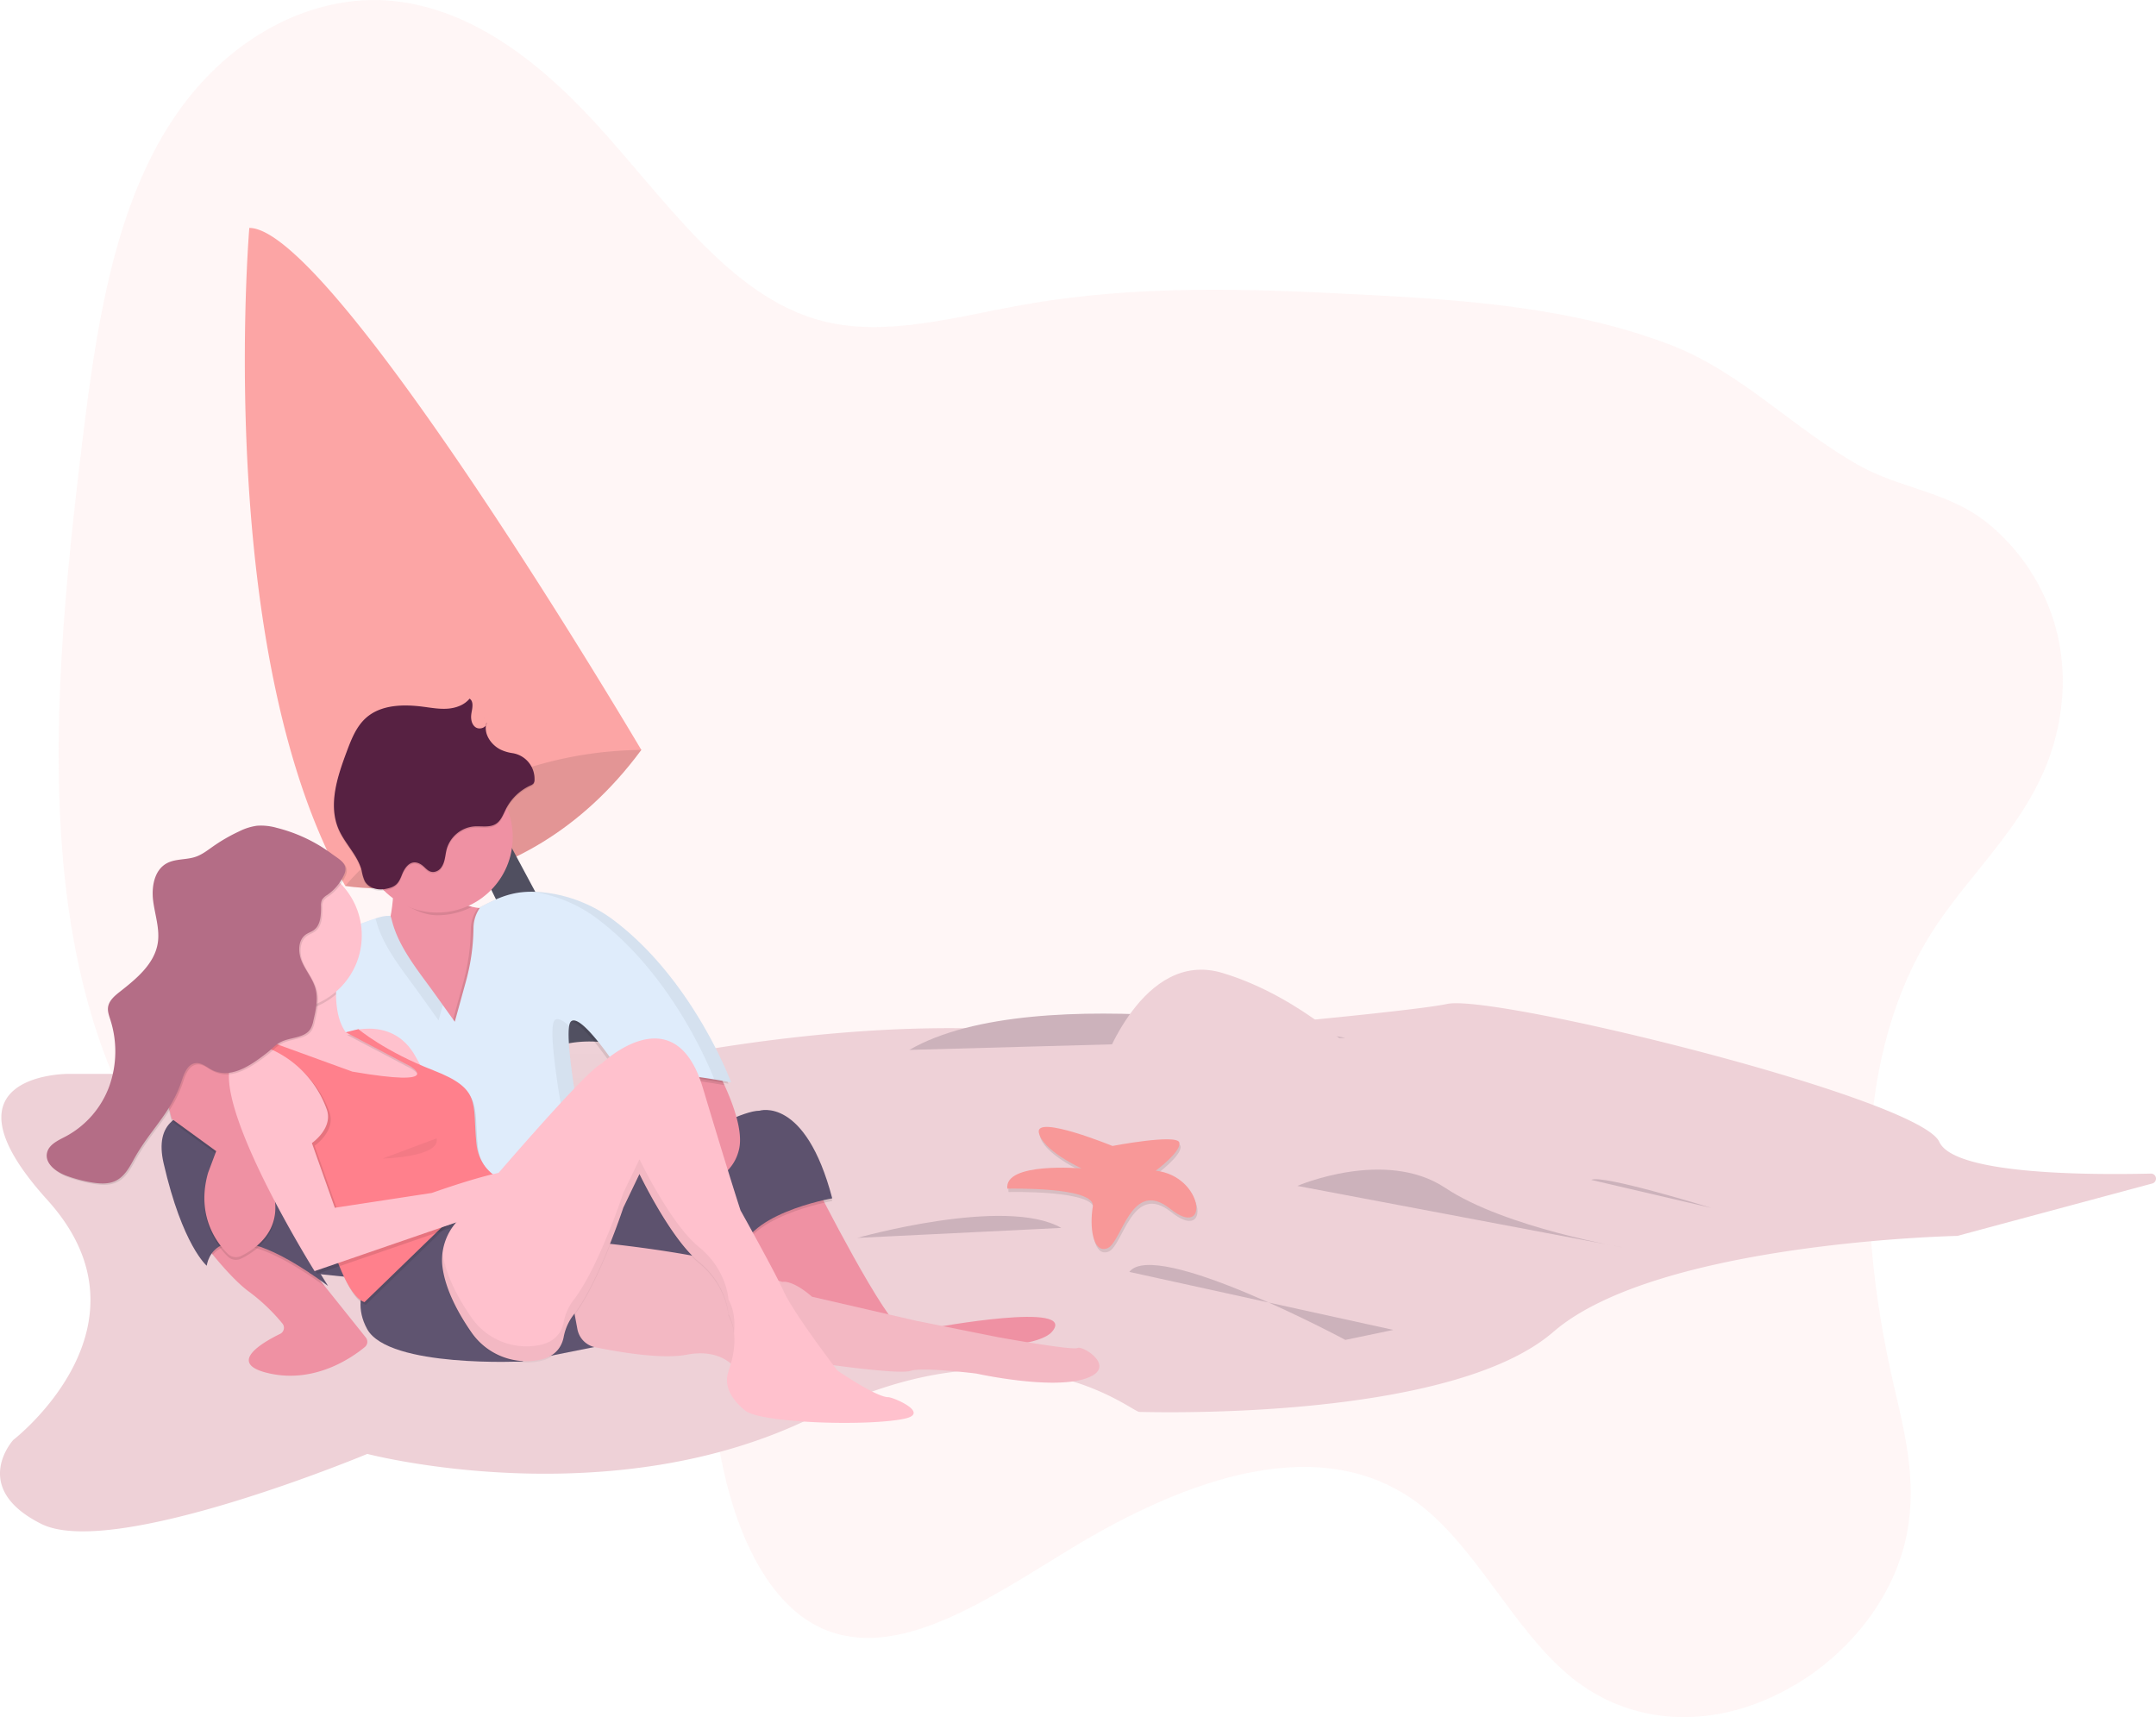 <svg id="a6d9bb13-e5f6-4c21-aa2f-63a2e4a08357" data-name="Layer 1" xmlns="http://www.w3.org/2000/svg" xmlns:xlink="http://www.w3.org/1999/xlink" width="1077.988" height="858.576" viewBox="0 0 1077.988 858.576"><defs><linearGradient id="a3072216-105c-45a4-9275-075801c67428" x1="303.233" y1="380.437" x2="303.233" y2="379.066" gradientUnits="userSpaceOnUse"><stop offset="0" stop-color="gray" stop-opacity="0.25"/><stop offset="0.535" stop-color="gray" stop-opacity="0.12"/><stop offset="1" stop-color="gray" stop-opacity="0.1"/></linearGradient><linearGradient id="befed860-b9c8-44f5-94de-299c2a82c033" x1="303.233" y1="379.748" x2="303.233" y2="378.377" xlink:href="#a3072216-105c-45a4-9275-075801c67428"/><linearGradient id="a60fe5fe-a301-4ace-9170-4c1f953493ad" x1="355.14" y1="565.285" x2="355.14" y2="531.196" xlink:href="#a3072216-105c-45a4-9275-075801c67428"/><linearGradient id="f2c8c104-c6d4-4b69-b7f1-f42200d68d9c" x1="266.102" y1="444.083" x2="266.102" y2="444.083" xlink:href="#a3072216-105c-45a4-9275-075801c67428"/></defs><title>Beach</title><path d="M1024.801,490.288c-39.202,65.337-32.981,153.701-16.866,223.227,5.396,23.278,11.638,47.846,6.509,74.027-6.271,32.016-28.111,57.352-50.091,71.941-40.067,26.595-85.477,26.391-118.225-.531-28.3-23.266-46.646-64.191-75.562-86.185-48.39-36.808-115.551-13.372-174.082,22.236-41.41,25.192-87.023,57.034-124.819,39.755-26.595-12.158-42.872-47.158-50.225-85.363-3.55-18.446-5.59-38.613-14.051-52.603-5.03-8.317-12.017-13.84-19.266-18.345-66.191-41.137-156.765-5.042-220.522-51.745-43.059-31.542-67.006-97.434-74.322-168.112s.193-146.483,9.385-221.138c6.532-53.054,15.214-109.886,42.379-153.302,28.736-45.928,73.464-66.806,112.096-62.998S329.062,50.185,357.662,81.08c35.743,38.612,67.81,88.082,114.495,100.128,31.793,8.204,66.74-2.125,100.676-8.139,56.735-10.054,112.534-8.006,167.936-5.127,53.038,2.756,106.394,6.349,155.63,25.267,34.843,13.388,61.378,41.787,93.831,60.074,21.155,11.92,45.152,13.185,64.808,29.181,24.213,19.705,44.939,56.365,34.632,103.121C1079.871,430.038,1045.607,455.61,1024.801,490.288Z" transform="translate(-61.006 -20.712)" fill="#fca5a5" opacity="0.1"/><path d="M233.661,463.673s86,16,148-68c0,0-52-51-88-40s-60,76-60,76Z" transform="translate(-61.006 -20.712)" fill="#fca5a5"/><path d="M233.661,463.673s86,16,148-68c0,0-52-51-88-40s-60,76-60,76Z" transform="translate(-61.006 -20.712)" opacity="0.1"/><polygon points="211.655 374.961 299.655 555.961 320.655 544.961 229.655 374.961 211.655 374.961" fill="#504f60"/><path d="M381.661,395.673a194.98,194.98,0,0,0-47.22,6.29,204.353,204.353,0,0,0-59.92,26.7c-26.61,17.33-40.86,35.01-40.86,35.01-63.45-111.52-49.26-312.7-48.07-328.07v-.01c.02-.24.03-.44.04-.58.02-.23.03-.34.03-.34C227.661,134.673,381.661,395.673,381.661,395.673Z" transform="translate(-61.006 -20.712)" fill="#fca5a5"/><path d="M1137.131,612.463l-97.47,26.21s-150,3-202,48-203,40-207,40-60-49-162,2-224,19-224,19-127,53-163,35-14-42-14-42,74-57,17-120,10-63,10-63h192.79a95.771,95.771,0,0,0,45.21-10.87c15.06-8.05,32.78-5.48,44.64-2.09a71.384,71.384,0,0,0,31.54,1.7c96.77-16.41,158.52-11.71,184.18-8.13a142.992,142.992,0,0,0,32.23.79c32.7-2.85,100.56-8.9,137.41-13.28,10.14-1.2,17.93-2.27,22-3.12,11.4-2.38,65.22,8.11,119.66,22.14,60.16,15.49,121.09,35.31,126.34,46.86,7.24,15.92,71.05,16.65,105.76,15.84A2.519,2.519,0,0,1,1137.131,612.463Z" transform="translate(-61.006 -20.712)" fill="#eed1d7"/><path d="M757.661,685.673l-24,5s-95-51-108-34" transform="translate(-61.006 -20.712)" fill="#ccb2bb"/><path d="M733.661,539.673s-154-31-218,6" transform="translate(-61.006 -20.712)" fill="#ccb2bb"/><path d="M617.791,595.38s-38.502-15.738-36.816-6.745,21.359,17.986,21.359,17.986-38.783-3.372-37.097,10.117c0,0,44.404-1.124,42.718,8.993s0,23.607,7.307,20.797,11.804-35.411,31.476-19.673,16.862-16.3-7.307-19.111c0,0,12.928-9.555,11.804-14.052S617.791,595.38,617.791,595.38Z" transform="translate(-61.006 -20.712)" opacity="0.1"/><path d="M617.229,593.694s-38.502-15.738-36.816-6.745,21.359,17.986,21.359,17.986-38.783-3.372-37.097,10.117c0,0,44.404-1.124,42.718,8.993s0,23.607,7.307,20.797,11.804-35.411,31.476-19.673,16.862-16.3-7.307-19.111c0,0,12.928-9.555,11.804-14.052S617.229,593.694,617.229,593.694Z" transform="translate(-61.006 -20.712)" fill="#f89898"/><path d="M916.661,624.673s-55-17-60-14" transform="translate(-61.006 -20.712)" fill="#ccb2bb"/><path d="M489.661,639.673s74-21,102-5" transform="translate(-61.006 -20.712)" fill="#ccb2bb"/><path d="M612.161,554.173s20-59,60-47,70,43,70,43l-130,10Z" transform="translate(-61.006 -20.712)" fill="#eed1d7"/><path d="M177.161,620.173s31,13,83,8,93,26,93,26" transform="translate(-61.006 -20.712)" fill="#ccb2bb"/><g opacity="0.05"><path d="M303.066,380.437a2.355,2.355,0,0,0,.327-1.371A8.565,8.565,0,0,0,303.066,380.437Z" transform="translate(-61.006 -20.712)" fill="url(#a3072216-105c-45a4-9275-075801c67428)"/></g><g opacity="0.05"><path d="M303.066,379.748a2.354,2.354,0,0,0,.327-1.371A8.567,8.567,0,0,0,303.066,379.748Z" transform="translate(-61.006 -20.712)" fill="url(#befed860-b9c8-44f5-94de-299c2a82c033)"/></g><g opacity="0.05"><path d="M362.172,552.515c-2.168.928-7.33,5.792-14.028,12.77-2.127-14.006-3.505-26.638-2.613-31.891a4.728,4.728,0,0,1,.791-2.193c4.019-.275,12.183,9.775,18.705,18.859C363.22,551.508,362.172,552.515,362.172,552.515Z" transform="translate(-61.006 -20.712)" fill="url(#a60fe5fe-a301-4ace-9170-4c1f953493ad)"/></g><g opacity="0.05"><polygon points="266.102 444.083 266.102 444.083 266.102 444.083 266.102 444.083" fill="url(#f2c8c104-c6d4-4b69-b7f1-f42200d68d9c)"/></g><path d="M469.033,613.82s35.048,69.423,43.81,72.119,14.828-1.348,14.828-1.348,72.793-13.48,59.313,2.022-131.431,6.066-131.431,6.066l-29.656-66.727Z" transform="translate(-61.006 -20.712)" fill="#ef91a3"/><path d="M368.606,615.168s56.617-37.744,72.119-37.744c0,0,22.916-7.414,36.396,43.81,0,0-46.506,8.088-45.832,30.33l-8.762-18.872-37.744,41.788-45.832-31.004Z" transform="translate(-61.006 -20.712)" opacity="0.1"/><path d="M368.606,613.82s56.617-37.744,72.119-37.744c0,0,22.916-7.414,36.396,43.81,0,0-46.506,8.088-45.832,30.33l-8.762-18.872-37.744,41.788-45.832-31.004Z" transform="translate(-61.006 -20.712)" fill="#5d526e"/><path d="M430.614,594.948c-3.37,16.176-20.894,18.872-20.894,18.872L384.782,598.318s-3.518-23.22-6.491-37.374c-1.139-5.439-2.197-9.544-2.945-10.481-2.696-3.37,39.766-2.696,39.766-2.696a167.01,167.01,0,0,1,8.129,15.549C427.864,573.434,432.414,586.307,430.614,594.948Z" transform="translate(-61.006 -20.712)" fill="#ef91a3"/><path d="M322.773,472.953l-14.154,67.401-34.374-8.762s-31.678-24.938-22.242-40.44c3.087-5.069,4.657-12.442,5.379-20.065,1.476-15.711-.661-32.507-.661-32.507s37.744-10.11,30.33,17.524c-3.047,11.35,2.433,16.217,9.948,18.016C307.79,476.7,322.773,472.953,322.773,472.953Z" transform="translate(-61.006 -20.712)" fill="#ef91a3"/><path d="M296.999,474.119a37.514,37.514,0,0,1-17.362,4.226c-8.324,0-16.338-5.21-22.579-9.773a153.963,153.963,0,0,0-.337-29.993s37.744-10.11,30.33,17.524C284.004,467.453,289.484,472.319,296.999,474.119Z" transform="translate(-61.006 -20.712)" opacity="0.1"/><circle cx="218.631" cy="418.541" r="37.744" fill="#ef91a3"/><path d="M276.815,517.989l10.236,14.277,5.824-21.114a105.063,105.063,0,0,0,3.531-25.884,17.777,17.777,0,0,1,3.45-10.293c10.503-5.729,18.301-8.753,31.538-7.394a71.176,71.176,0,0,1,35.983,14.582c39.343,30.216,57.844,80.433,57.844,80.433s-53.92-10.784-51.224,1.348c0,0-23.59-37.744-28.982-31.678s11.458,86.273,11.458,86.273l-110.537,8.088L216.954,549.79l1.348-57.291s28.645-13.143,34.711-13.143c2.123,0,1.799-.739,2.696,2.696C259.167,495.29,268.842,506.869,276.815,517.989Z" transform="translate(-61.006 -20.712)" opacity="0.1"/><path d="M423.241,563.317c-9.375-1.692-35.931-6.012-44.949-2.373-1.139-5.439-2.197-9.544-2.945-10.481-2.696-3.37,39.766-2.696,39.766-2.696A167.01,167.01,0,0,1,423.241,563.317Z" transform="translate(-61.006 -20.712)" opacity="0.1"/><path d="M278.163,517.315l10.236,14.277,5.824-21.114a105.063,105.063,0,0,0,3.531-25.884,17.777,17.777,0,0,1,3.45-10.293c10.503-5.729,18.301-8.753,31.538-7.394a71.176,71.176,0,0,1,35.983,14.582c39.343,30.216,57.844,80.433,57.844,80.433s-53.92-10.784-51.224,1.348c0,0-23.59-37.744-28.982-31.678s11.458,86.273,11.458,86.273l-110.537,8.088-28.982-76.837,1.348-57.291s28.645-13.143,34.711-13.143c2.123,0,1.799-.739,2.696,2.696C260.515,494.616,270.19,506.195,278.163,517.315Z" transform="translate(-61.006 -20.712)" fill="#dfecfb"/><path d="M253.432,465.917c-3.788.675-8.199-.603-10.046-3.978a21.914,21.914,0,0,1-1.541-5.24c-1.957-7.678-8.359-13.412-11.512-20.681-5.311-12.245-.648-26.294,4.026-38.797,2.297-6.143,4.765-12.543,9.667-16.901,7.533-6.696,18.766-6.856,28.759-5.538,4.049.534,8.119,1.251,12.19.928s8.24-1.832,10.816-5.001c2.17,1.408,1.367,4.666.924,7.214-.436,2.515-.076,5.46,1.953,7.009s5.815.273,5.645-2.274c-1.825,5.398,2.204,11.366,7.392,13.722a20.626,20.626,0,0,0,5.406,1.561,13,13,0,0,1,11.151,13.057l-.001.058a3.517,3.517,0,0,1-.454,2.015,3.769,3.769,0,0,1-1.602,1.064,25.709,25.709,0,0,0-12.153,11.598c-1.396,2.73-2.448,5.893-5.024,7.557-3.166,2.046-7.308,1.027-11.066,1.317a15.706,15.706,0,0,0-13.557,11.133c-.873,3.122-.757,6.522-2.71,9.297a5.304,5.304,0,0,1-3.688,2.325c-2.923.317-4.267-2.305-6.364-3.658-4.93-3.18-8.075,1.018-9.632,4.979C260.302,463.036,259.108,464.905,253.432,465.917Z" transform="translate(-61.006 -20.712)" opacity="0.1"/><path d="M253.432,465.243c-3.788.675-8.199-.603-10.046-3.978a21.914,21.914,0,0,1-1.541-5.24c-1.957-7.678-8.359-13.412-11.512-20.681-5.311-12.245-.648-26.294,4.026-38.797,2.297-6.143,4.765-12.543,9.667-16.901,7.533-6.696,18.766-6.856,28.759-5.538,4.049.534,8.119,1.251,12.19.928s8.24-1.832,10.816-5.001c2.17,1.408,1.367,4.666.924,7.214-.436,2.515-.076,5.46,1.953,7.009s5.815.273,5.645-2.274c-1.825,5.398,2.204,11.366,7.392,13.722a20.627,20.627,0,0,0,5.406,1.561,13,13,0,0,1,11.151,13.057l-.001.058a3.517,3.517,0,0,1-.454,2.015,3.769,3.769,0,0,1-1.602,1.064,25.709,25.709,0,0,0-12.153,11.598c-1.396,2.73-2.448,5.893-5.024,7.557-3.166,2.046-7.308,1.027-11.066,1.317a15.706,15.706,0,0,0-13.557,11.133c-.873,3.122-.757,6.522-2.71,9.297a5.304,5.304,0,0,1-3.688,2.325c-2.923.317-4.267-2.305-6.364-3.658-4.93-3.18-8.075,1.018-9.632,4.979C260.302,462.362,259.108,464.231,253.432,465.243Z" transform="translate(-61.006 -20.712)" fill="#572142"/><g opacity="0.05"><path d="M360.638,480.815c36.389,27.947,54.946,72.999,57.528,79.608,5.024.823,8.404,1.499,8.404,1.499S408.069,511.704,368.726,481.489A71.176,71.176,0,0,0,332.743,466.907c-1.836-.188-3.56-.284-5.208-.309A71.548,71.548,0,0,1,360.638,480.815Z" transform="translate(-61.006 -20.712)"/><path d="M248.97,480.704c3.457,13.238,13.133,24.817,21.105,35.937l10.236,14.277,2.113-7.66-4.261-5.943c-7.973-11.12-17.648-22.698-21.105-35.937-.897-3.435-.573-2.696-2.696-2.696a22.381,22.381,0,0,0-5.591,1.256C248.831,480.169,248.895,480.417,248.97,480.704Z" transform="translate(-61.006 -20.712)"/><path d="M371.758,557.742c2.19,3.292,3.588,5.528,3.588,5.528-1.176-5.293,8.424-6.224,19.62-5.592C386.182,556.745,377.062,556.344,371.758,557.742Z" transform="translate(-61.006 -20.712)"/><path d="M345.572,533.764c-3.187-2.998-5.874-4.446-7.296-2.847-5.392,6.066,11.458,86.273,11.458,86.273L246.82,624.72l.465,1.232,110.537-8.088S343.151,548.029,345.572,533.764Z" transform="translate(-61.006 -20.712)"/></g><path d="M243.436,694.222c-6.45,5.338-24.763,18.131-47.376,13.285-22.539-4.833-3.633-15.637,5.008-19.849a3.378,3.378,0,0,0,1.153-5.163,93.897,93.897,0,0,0-16.945-16.102c-5.493-4.044-12.105-11.323-17.861-18.313v-.007c-3.026-3.66-5.803-7.232-8.068-10.231a3.385,3.385,0,0,1,3.592-5.304l44.188,11.997a3.366,3.366,0,0,1,1.752,1.153l14.525,18.151L243.928,689.491A3.387,3.387,0,0,1,243.436,694.222Z" transform="translate(-61.006 -20.712)" fill="#ef91a3"/><path d="M223.405,663.838c-36.875-26.893-50.793-22.087-55.99-15.765-3.026-3.66-5.803-7.232-8.068-10.231a3.385,3.385,0,0,1,3.592-5.304l44.188,11.997a3.366,3.366,0,0,1,1.752,1.153Z" transform="translate(-61.006 -20.712)" opacity="0.1"/><path d="M192.69,580.794s-59.313-19.546-49.876,21.568,21.568,51.224,21.568,51.224,3.37-32.352,60.661,10.11L204.822,631.344,228.412,601.688Z" transform="translate(-61.006 -20.712)" fill="#5d526e"/><path d="M178.536,543.723s-5.392,28.308,14.154,62.683c15.495,27.25-2.895,39.674-11.184,43.654a5.843,5.843,0,0,1-6.64-1.114c-5.46-5.402-15.929-19.103-9.81-40.519l4.044-10.784-22.242-16.176s-6.018-22.32-3.346-27.336,24.24-18.496,24.24-18.496Z" transform="translate(-61.006 -20.712)" opacity="0.1"/><path d="M178.536,542.375s-5.392,28.308,14.154,62.683c15.495,27.25-2.895,39.674-11.184,43.654a5.843,5.843,0,0,1-6.64-1.114c-5.46-5.402-15.929-19.103-9.81-40.519l4.044-10.784-22.242-16.176s-6.018-22.32-3.346-27.336,24.24-18.496,24.24-18.496Z" transform="translate(-61.006 -20.712)" fill="#ef91a3"/><path d="M227.738,488.455S179.21,516.089,158.99,534.287s-16.176,24.264-16.176,24.264,19.546-36.396,36.396-4.718c0,0,47.18-34.374,59.987-19.546S227.738,488.455,227.738,488.455Z" transform="translate(-61.006 -20.712)" fill="#dfecfb"/><polygon points="148.534 626.808 188.974 618.72 184.256 639.614 154.95 636.563 148.534 626.808" fill="#5d526e"/><path d="M279.637,558.552l-1.348,14.828-48.528-8.088-14.828-9.436-22.242-8.088a38.71,38.71,0,0,0,1.18-22.539,34.214,34.214,0,0,0-3.876-9.14c-9.436-15.502,39.766-8.762,39.766-8.762a65.068,65.068,0,0,0-.741,10.562c.101,11.263,3.289,27.135,20.962,24.487l14.828,8.762Z" transform="translate(-61.006 -20.712)" fill="#ffc1cd"/><path d="M231.782,537.657s24.938-10.784,37.07,11.458,17.524,20.894,17.524,20.894L262.113,554.508Z" transform="translate(-61.006 -20.712)" fill="#ffc1cd"/><path d="M252.677,650.216s-18.872,15.502-8.088,35.048,78.185,16.176,78.185,16.176-42.785-16.076-32.177-70.047C290.597,631.394,260.091,640.106,252.677,650.216Z" transform="translate(-61.006 -20.712)" fill="#5f5470"/><path d="M342.319,673.133l-6.74,25.612,23.59-4.718s-10.11-21.568-8.762-27.634S342.319,673.133,342.319,673.133Z" transform="translate(-61.006 -20.712)" fill="#5f5470"/><path d="M361.192,642.128s61.335,6.066,78.185,15.502l12.806,4.044s4.718-1.348,14.828,7.414L519.583,681.221l40.44,8.088s37.07,6.74,39.766,5.392,20.894,10.11,3.37,15.502-53.92-2.696-53.92-2.696-26.96-3.37-33.026-1.348-47.18-4.044-47.18-4.044l-40.44,2.696s-6.74-10.11-24.264-6.74c-12.505,2.405-34.278-1.368-45.723-3.727a11.38,11.38,0,0,1-8.899-9.06l-4.016-21.587Z" transform="translate(-61.006 -20.712)" fill="#ffc1cd"/><path d="M361.192,642.128s61.335,6.066,78.185,15.502l12.806,4.044s4.718-1.348,14.828,7.414L519.583,681.221l40.44,8.088s37.07,6.74,39.766,5.392,20.894,10.11,3.37,15.502-53.92-2.696-53.92-2.696-26.96-3.37-33.026-1.348-47.18-4.044-47.18-4.044l-40.44,2.696s-6.74-10.11-24.264-6.74c-12.505,2.405-34.278-1.368-45.723-3.727a11.38,11.38,0,0,1-8.899-9.06l-4.016-21.587Z" transform="translate(-61.006 -20.712)" opacity="0.05"/><path d="M229.019,517.889a37.138,37.138,0,0,1-35.149,7.34,34.214,34.214,0,0,0-3.876-9.14c-9.436-15.502,39.766-8.762,39.766-8.762A65.068,65.068,0,0,0,229.019,517.889Z" transform="translate(-61.006 -20.712)" opacity="0.1"/><circle cx="143.816" cy="467.743" r="37.07" fill="#ffc1cd"/><path d="M189.32,543.049s28.308,15.502,29.656,25.612-4.044,22.242-4.044,22.242,12.806,76.837,28.982,82.229l43.136-41.788,36.396-16.176s-21.568-1.348-23.59-21.568,2.696-26.96-21.568-36.396-37.407-20.557-37.407-20.557l-6.266,1.581,32.215,16.954s18.198,10.784-28.982,2.696l-44.484-16.176Z" transform="translate(-61.006 -20.712)" opacity="0.1"/><path d="M188.646,541.701s28.308,15.502,29.656,25.612-4.044,22.242-4.044,22.242,12.806,76.837,28.982,82.229l43.136-41.788,36.396-16.176s-21.568-1.348-23.59-21.568,2.696-26.96-21.568-36.396-37.407-20.557-37.407-20.557l-6.266,1.581,32.215,16.954s18.198,10.784-28.982,2.696l-44.484-16.176Z" transform="translate(-61.006 -20.712)" fill="#ff808c"/><path d="M198.756,547.094s-27.634-10.11-20.894,22.242,41.788,88.295,41.788,88.295l82.229-28.308s25.612-19.546,18.872-21.568-42.462,10.784-42.462,10.784l-48.528,7.414-11.458-32.352s10.784-7.414,7.414-16.85q-.051-.142-.102-.284a52.134,52.134,0,0,0-25.779-28.833Z" transform="translate(-61.006 -20.712)" opacity="0.1"/><path d="M197.408,545.746s-27.634-10.11-20.894,22.242,41.788,88.295,41.788,88.295L300.531,627.974s25.612-19.546,18.872-21.568-42.462,10.784-42.462,10.784l-48.528,7.414-11.458-32.352s10.784-7.414,7.414-16.85q-.051-.142-.102-.284a52.134,52.134,0,0,0-25.779-28.833Z" transform="translate(-61.006 -20.712)" fill="#ffc1cd"/><path d="M199.984,435.293a28.439,28.439,0,0,0-9.86-1.032,28.933,28.933,0,0,0-8.973,2.864,85.86,85.86,0,0,0-12.963,7.49c-2.754,1.93-5.452,4.053-8.629,5.154-4.765,1.652-10.278.884-14.668,3.366-6.153,3.478-7.528,11.815-6.619,18.824s3.395,13.994,2.289,20.974c-1.654,10.447-10.714,17.867-19.037,24.393-2.621,2.055-5.434,4.468-5.837,7.774-.252,2.068.507,4.106,1.141,6.09a51.751,51.751,0,0,1-.52,33.345,46.605,46.605,0,0,1-21.767,25.073c-3.826,1.998-8.468,4.039-9.364,8.261-1.138,5.36,4.635,9.512,9.774,11.412a68.029,68.029,0,0,0,12.944,3.381c3.883.614,8.035.854,11.579-.848,4.124-1.981,6.639-6.185,8.818-10.208,8.485-15.661,18.902-23.34,24.392-40.285,1.184-3.655,3.072-8.002,6.896-8.372,2.392-.231,4.554,1.277,6.587,2.558,9.808,6.179,20.11-.745,29.24-7.889,2.112-1.653,3.92-3.727,6.271-5.017,4.996-2.741,12.272-1.957,15.266-6.805a13.468,13.468,0,0,0,1.434-4.094c1.228-5.27,2.453-10.803,1.035-16.025-1.312-4.832-4.735-8.793-6.751-13.376s-2.132-10.846,1.988-13.692c1.235-.853,2.721-1.294,3.937-2.176,3.541-2.568,3.621-7.698,3.601-12.072a6.431,6.431,0,0,1,.539-3.158,7.581,7.581,0,0,1,2.493-2.289,24.535,24.535,0,0,0,8.812-10.883c1.786-4.817-2.788-6.997-6.441-9.704A78.059,78.059,0,0,0,199.984,435.293Z" transform="translate(-61.006 -20.712)" opacity="0.1"/><path d="M199.31,434.619a28.439,28.439,0,0,0-9.86-1.032,28.933,28.933,0,0,0-8.973,2.864,85.86,85.86,0,0,0-12.963,7.49c-2.754,1.93-5.452,4.053-8.629,5.154-4.765,1.652-10.278.884-14.668,3.366-6.153,3.478-7.528,11.815-6.619,18.824s3.395,13.994,2.289,20.974c-1.654,10.447-10.714,17.867-19.037,24.393-2.621,2.055-5.434,4.468-5.837,7.774-.252,2.068.507,4.106,1.141,6.09a51.751,51.751,0,0,1-.52,33.345,46.605,46.605,0,0,1-21.767,25.073c-3.826,1.998-8.468,4.039-9.364,8.261-1.138,5.36,4.635,9.512,9.774,11.412a68.029,68.029,0,0,0,12.944,3.381c3.883.614,8.035.854,11.579-.848,4.124-1.981,6.639-6.185,8.818-10.208,8.485-15.661,18.901-23.34,24.392-40.285,1.184-3.655,3.072-8.002,6.896-8.372,2.392-.231,4.554,1.277,6.587,2.558,9.808,6.179,20.11-.745,29.24-7.889,2.112-1.653,3.92-3.727,6.271-5.017,4.996-2.741,12.272-1.957,15.266-6.805a13.469,13.469,0,0,0,1.434-4.094c1.228-5.27,2.453-10.803,1.035-16.025-1.312-4.832-4.735-8.793-6.751-13.376s-2.132-10.846,1.988-13.692c1.235-.853,2.721-1.294,3.937-2.176,3.541-2.568,3.621-7.698,3.601-12.072a6.431,6.431,0,0,1,.539-3.158,7.581,7.581,0,0,1,2.493-2.289,24.534,24.534,0,0,0,8.812-10.883c1.786-4.817-2.788-6.997-6.441-9.704A78.059,78.059,0,0,0,199.31,434.619Z" transform="translate(-61.006 -20.712)" fill="#b46d86"/><path d="M513.18,730.086c-18.299,3.862-71.694,2.224-79.533-4.044-11.997-9.598-9.045-18.124-8.25-19.883h-.175s6.74-16.176,0-28.308c0,0-.674-14.828-14.828-26.286s-29.656-43.81-29.656-43.81l-8.088,16.85s-12.159,36.996-24.77,53.422a26.186,26.186,0,0,0-5.015,11.114c-.836,4.455-3.721,10.07-12.678,11.627l-.465.081a33.416,33.416,0,0,1-33.046-14.026c-6.032-8.685-12.865-20.741-14.411-32.484A28.556,28.556,0,0,1,288.877,632.18l.074-.088c14.518-17.153,64.853-76.156,72.914-79.607,0,0,36.396-35.048,50.55,12.132s18.872,61.335,18.872,61.335,16.924,30.229,21.568,40.44c4.799,10.555,24.763,36.882,26.792,39.544,1.854,1.267,19.694,13.366,25.444,13.366C507.633,719.302,526.363,727.303,513.18,730.086Z" transform="translate(-61.006 -20.712)" fill="#ffc1cd"/><g opacity="0.05"><path d="M427.98,687.348c.572-5.239.26-11.479-2.758-16.912,0,0-.674-14.828-14.828-26.286S380.738,600.34,380.738,600.34l-8.088,16.85s-12.159,36.996-24.77,53.422a26.186,26.186,0,0,0-5.015,11.114c-.836,4.455-3.721,10.07-12.678,11.627l-.465.081a33.416,33.416,0,0,1-33.046-14.026c-5.966-8.589-12.705-20.474-14.349-32.093a27.986,27.986,0,0,0-.062,7.697c1.545,11.743,8.378,23.798,14.411,32.484a33.416,33.416,0,0,0,33.046,14.026l.465-.081c8.958-1.557,11.842-7.171,12.678-11.627a26.186,26.186,0,0,1,5.015-11.114c12.611-16.426,24.77-53.422,24.77-53.422l8.088-16.85s15.502,32.352,29.656,43.81,14.828,26.286,14.828,26.286A24.081,24.081,0,0,1,427.98,687.348Z" transform="translate(-61.006 -20.712)"/></g><path d="M252.34,600.003s28.982-.674,26.96-10.11" transform="translate(-61.006 -20.712)" opacity="0.05"/><path d="M727.661,633.673s45-31,89-20,11,49,11,49Z" transform="translate(-61.006 -20.712)" fill="#eed1d7"/><path d="M709.661,613.673s44-19,74,1,90,30,90,30" transform="translate(-61.006 -20.712)" fill="#ccb2bb"/></svg>
